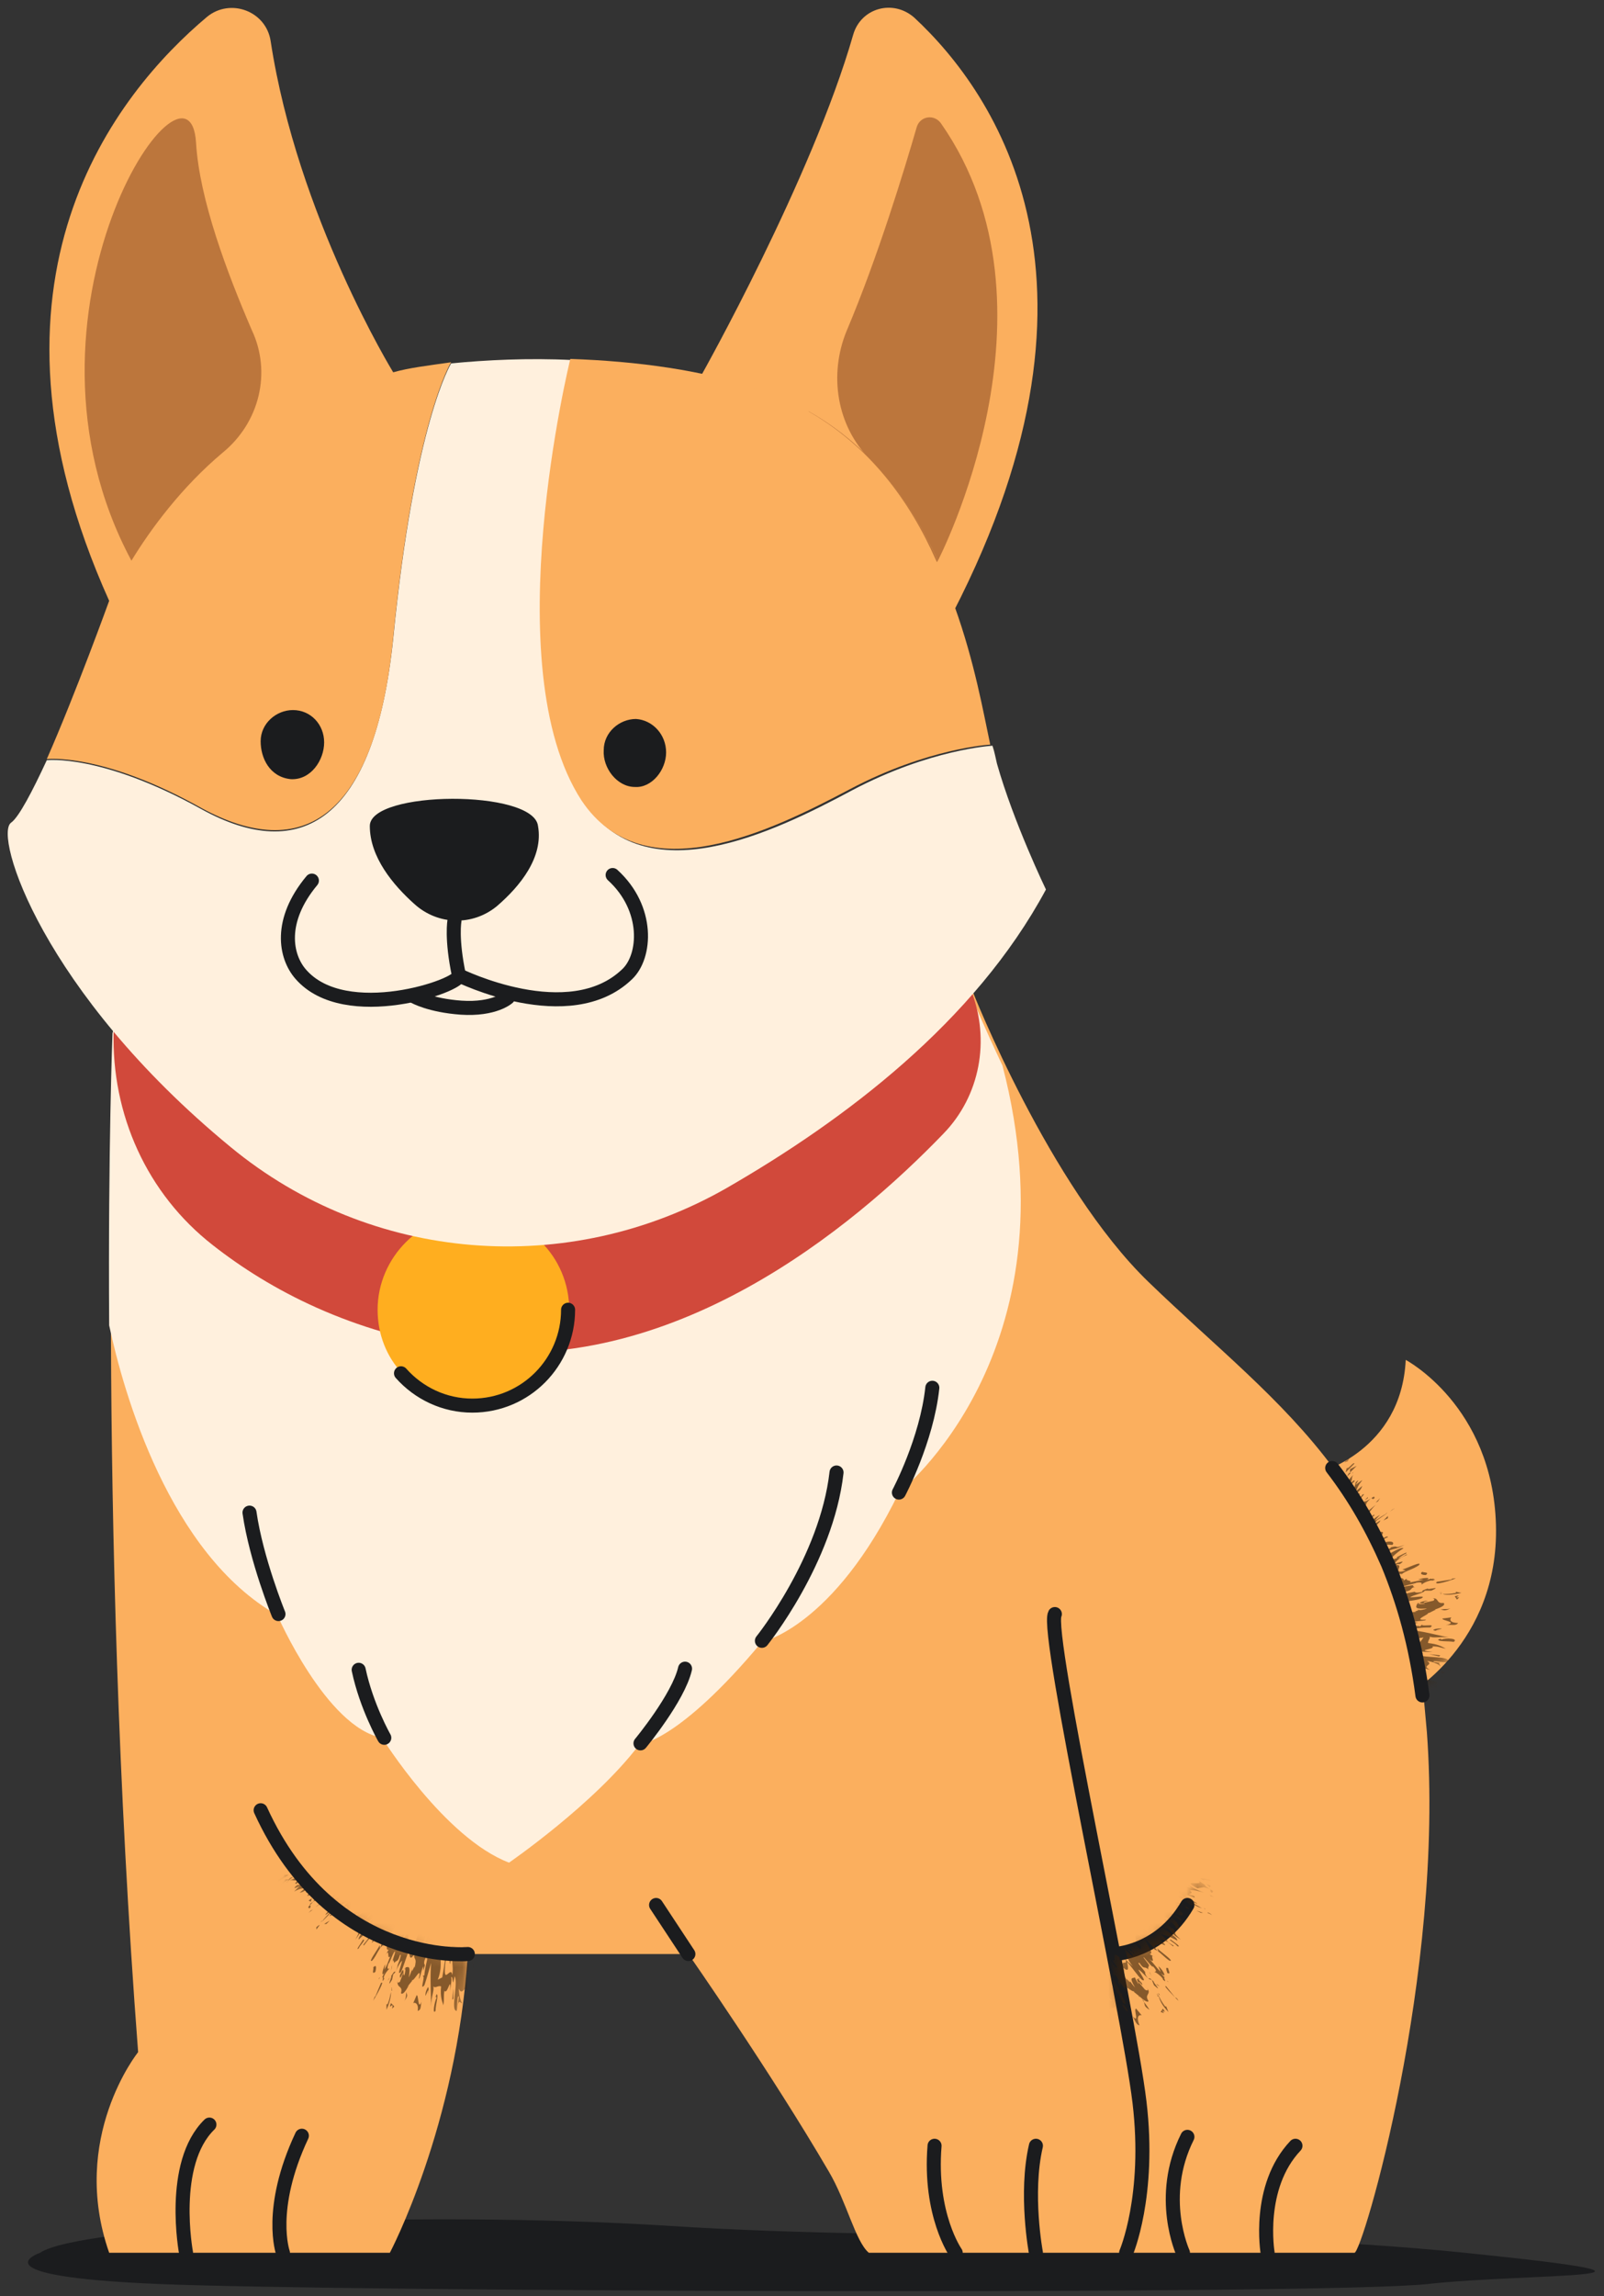 <svg width="144" height="206" viewBox="0 0 144 206" fill="none" xmlns="http://www.w3.org/2000/svg">
<rect x="0" y="0" width="144" height="206" fill="#333333" stroke="none"/>
<path d="M3.6 202.1C3.6 202.1 -2.5 204.2 14.2 204.9C30.9 205.6 119.2 205.9 128.2 204.9C137.3 203.9 155 204.5 131.5 202.1C108 199.7 83.9 201.2 60.3 199.7C36.7 198.2 7.1 199.7 3.6 202.1Z" fill="#1B1C1E"/>
<path d="M118.4 132.1C118.4 132.1 125.8 130.2 126.2 122C126.2 122 134 126.1 134.3 136.8C134.6 147.5 126.3 152.1 126.3 152.1C126.3 152.1 115 145 118.4 132.1Z" fill="#FBAF5E"/>
<mask id="mask0_70_111" style="mask-type:luminance" maskUnits="userSpaceOnUse" x="117" y="122" width="18" height="31">
<path d="M118.4 132.1C118.4 132.1 125.8 130.2 126.2 122C126.2 122 134 126.1 134.3 136.8C134.6 147.5 126.3 152.1 126.3 152.1C126.3 152.1 115 145 118.4 132.1Z" fill="white"/>
</mask>
<g mask="url(#mask0_70_111)">
<g opacity="0.62">
<path d="M124.6 143.1C124.7 143.1 124.8 143.1 124.9 143.1C124.9 143 124.9 143 124.6 143.1Z" fill="#3E240C"/>
<path d="M123.5 139L123.2 139.2C123.3 139.1 123.4 139.1 123.5 139Z" fill="#3E240C"/>
<path d="M128.5 141.7C128.6 141.7 128.6 141.6 128.7 141.6C128.6 141.7 128.6 141.7 128.5 141.7Z" fill="#3E240C"/>
<path d="M122.4 137.7C122.3 137.7 122.3 137.7 122.2 137.7C122.2 137.8 122.3 137.8 122.4 137.7Z" fill="#3E240C"/>
<path d="M125.1 145.7C126.2 145.5 125.2 145.8 126.3 145.7C126 145.6 125.9 145.6 126.4 145.5C127 145.5 126.4 145.7 127.3 145.6L126.9 145.5C127.4 145.4 128.1 145.4 128 145.3C126.7 145.4 128.4 144.8 128.2 144.7H128.3L128.9 144.4C128.9 144.4 128.9 144.4 129 144.4C128.9 144.4 128.9 144.4 128.8 144.4C129.4 144.2 129.8 144 129.6 143.8C128.9 143.9 129.2 143.3 128.6 143.4C128.8 143.4 128.8 143.5 128.7 143.6L127.8 143.8C127.8 143.6 128.6 143.6 128 143.6C126.8 143.9 128 143.8 127.9 143.9C127.6 143.9 127.4 143.9 127.2 143.9C127.2 144.1 126.8 144.4 128.1 144.3C127.9 144.4 127.4 144.5 127.2 144.4C127.9 144.4 126.6 144.6 127.2 144.6C126.1 144.7 126.6 144.4 125.9 144.4C126.7 144 125.9 144 125.6 143.8C126.4 143.6 127.1 143.6 127.6 143.4C128.1 143.1 127.1 143.3 126.6 143.3C126.8 143.1 127.9 142.9 127.9 142.7H128.5C129.6 142.2 128 142.7 128.2 142.5C127.9 142.6 127.6 142.7 127.7 142.8C127.3 142.9 127.1 142.9 127 142.8C126.4 142.9 125.9 143.1 126.1 142.8C126.8 142.7 126.6 142.5 126.9 142.4H127.1C126.8 142.4 126.9 142.2 126.8 142.2H127C126.7 142.2 125.9 142.4 126 142.3C126.3 142.2 127.3 142 127.1 142C127.6 141.9 127.7 142 127.6 142.2C127.7 142 128.5 141.7 128.6 141.8C129.2 141.6 128.3 141.7 128.5 141.6C128.3 141.7 128.1 141.7 127.9 141.8C128.7 141.5 127.9 141.5 127.3 141.7H127.8C127.1 141.9 126.6 141.9 126.3 142.1C127.3 141.7 125.7 141.9 126.5 141.5L126 141.8C126.2 141.4 124.9 141.6 124.6 141.5C125 141.4 126.1 141 125.8 141.3C125.9 141 126.9 140.8 127.4 140.4C127.7 140 126.3 140.7 125.9 140.8L126.2 140.9C124.8 141.3 126.2 140.3 125.3 140.4C125.6 140.2 125.5 140.4 125.7 140.3C126.3 139.9 125.5 140.2 125.2 140.3C125.3 140.1 125.5 139.8 126.3 139.5C126.4 139.3 125.8 139.8 125.5 139.8L125.7 139.7L124.7 140C124.9 139.8 125.2 139.4 126 138.9C125.7 138.7 124.2 139.8 123.8 139.8C124.1 139.5 124.4 139.5 124.7 139.3L124.5 139.2C125.4 138.8 125.1 139.1 126.1 138.6C125 139 125.7 138.6 124.9 138.8L124.8 138.9C124.1 139.2 124.4 138.7 124.2 138.7C124.6 138.5 124.8 138.6 125 138.6C125.3 138.3 124.7 138.1 123.8 138.6C123.9 138.4 124.1 138.1 124.6 137.9C124.6 137.6 123.3 138.6 123.4 138.3L124 137.8C124.7 136.9 122.8 138 123.5 137.1L122.7 137.7C123 137.4 123.1 137.2 123.3 136.9L123.6 136.8C124.2 136.2 122.9 137.2 123.3 136.7C123.1 136.9 122.6 137.4 122.4 137.6C123.2 137.7 122.4 138.9 123.5 138.8C123.6 138.7 123.7 138.6 123.8 138.5C123.6 138.7 123.9 138.6 123.5 138.9H123.4C123.7 138.9 122.7 139.6 122.8 139.7C123.4 139.4 122.7 140.1 123.6 139.4L123 139.8C123.4 139.6 123.8 139.3 124 139.3C124 139.4 123.6 139.7 123.3 139.7C123.1 140.2 123.4 140.5 123.9 140.7L123.4 140.8C123.2 141 124.4 140.7 123.1 141.2C123.7 141.1 122.9 141.8 124.2 141.2C123 141.9 123.8 141.8 124.1 142C125.2 141.5 124.5 142.1 125 141.9C124.1 142.2 124 142 123.5 142.3C124.9 142 122.7 143.3 125 142.6C124.9 142.7 124.8 142.7 124.7 142.7C124.7 142.7 124.3 142.9 124.3 143C124.7 142.9 124.9 142.7 125 142.8C124.9 142.9 124.3 143.1 124 143.2C124.6 143.2 124.9 143.4 125.8 143.2C125.6 143.3 125.1 143.5 124.9 143.5C125.7 143.6 124.8 143.8 125.3 144C125.2 143.9 124.3 144.2 124.7 143.9C123.4 144.3 125 144.3 124.4 144.6L125.3 144.5C125.5 144.6 124.7 144.8 124.3 144.7C123.8 145 124.3 145 124.4 145.2C124.3 145.2 124.1 145.2 124.2 145.2V145.4C124.4 145.4 124.9 145.4 125.4 145.4C125.1 145.9 124.8 145.9 125.1 145.7Z" fill="#3E240C"/>
<path d="M128.7 142.5C128.5 142.6 128.4 142.6 128.4 142.7C128.5 142.6 128.6 142.5 128.7 142.5Z" fill="#3E240C"/>
<path d="M127.2 148.4C128.5 148.4 127 148.2 127.3 148.1C127.5 148.2 128.3 148.2 128.6 148.2C126.9 148 128.9 148 128.6 147.7C129.2 147.7 129.2 147.8 129.8 147.9C129.4 147.7 129.1 147.5 128.2 147.4C128.2 147.1 128.5 146.9 128.3 146.8C128.7 147 129.2 146.8 130.1 146.9C129 146.7 127.7 146.3 126.3 146.2C127.3 146.1 127.4 146 128.4 146C129 145.6 127.4 146 127.7 145.7L127.5 145.9C127.2 145.8 126.2 145.9 125.5 145.9L125.7 146.2C125 146.3 125.1 146.1 124.9 146C124 146 124.3 146.2 123.6 146.3C124.2 146.3 124 146.4 124.3 146.5H123.9C123.5 146.7 124.5 146.7 124.5 146.8C124.4 146.8 124.3 146.8 124.2 146.8C124.6 146.8 125.2 146.8 125.3 146.9V146.8C126.2 146.9 126.8 147.1 127.8 146.9L127.5 147.3C126.5 147.3 125 147.3 124.8 147.1H124.4C123.8 147.2 125.2 147.4 126 147.3C128.4 147.4 126.1 147.8 127.1 148.1C126.4 148.1 126.2 148 125.7 147.9C125.6 147.8 125.6 147.8 126.2 147.8C125.8 147.5 124.1 147.9 124.3 147.5C124.6 147.3 125.4 147.7 125.4 147.4L123.6 147.3C123.7 147.4 124 147.5 124.2 147.7C124.8 148 124.8 148.3 124.7 148.5C124.6 148.7 124.3 148.8 124.3 148.8C124.4 149.7 124.5 150.7 124.4 151.7C124.6 152.1 124.5 152.1 126.1 152.8C126.5 152.9 126.4 152.6 127 152.9C126.4 152.7 126.1 152.4 126.2 152.3C126.8 152.5 126.5 152.5 126.6 152.5H126.7C127 152.6 127.2 152.7 127.2 152.8C128.2 152.9 128.1 152.4 126.9 151.9C127.6 151.9 127.9 152.3 128.3 152.5C128.9 152 128.9 151.5 129.1 150.9C128 150.7 128.4 150.7 127.6 150.5H128C127.8 150.5 127 150.3 126.8 150.4C127.8 150.2 125.3 149.8 124.8 149.5L125.4 149.6C125.3 149.4 125.3 149.4 125 149.2C126.2 149 125.2 149.5 126.6 149.5L126.4 149.4C127 149.5 128 149.7 128.4 149.8C127.5 149.4 128.8 149.4 128.1 149C128.8 149.1 129.3 149.4 129.3 149.5C129.4 149.4 128.9 149.1 129.5 149.2L128.7 149.1C128.6 148.9 129.5 149.2 130 149.1C130.3 148.5 127.7 148.8 127.2 148.4Z" fill="#3E240C"/>
<path d="M127.3 143.8C127.2 143.9 127.3 143.9 127.4 143.9C127.4 143.9 127.4 143.8 127.3 143.8Z" fill="#3E240C"/>
<path d="M130.2 144.3C129.8 144.4 129.8 144.3 129.3 144.4C129.6 144.4 129.6 144.6 130.2 144.3Z" fill="#3E240C"/>
<path d="M121.2 130.7C121 130.9 120.8 131 120.7 131.2L121 131.1L121.2 130.7Z" fill="#3E240C"/>
<path d="M120.9 131.7L120.8 132.1L121.6 131.3C121.5 131.1 121.1 131.8 120.9 131.7Z" fill="#3E240C"/>
<path d="M120.9 132.5L120.7 132.7C120.8 132.6 120.9 132.5 120.9 132.5Z" fill="#3E240C"/>
<path d="M121.2 132.1L121.8 131.5L121.2 131.8V132.1C121 132.2 121 132.4 120.9 132.5L121.3 132.1C121.3 132.1 121.2 132.2 121.2 132.1Z" fill="#3E240C"/>
<path d="M121.4 132.2C121.4 132.1 121.5 132.1 121.5 132C121.5 132.1 121.4 132.2 121.4 132.2Z" fill="#3E240C"/>
<path d="M120.8 133.7C121 133.4 121.3 133.2 121.6 132.9C121.7 132.5 120.9 133.5 121 133.1C121.6 132.8 121.2 132.7 121.5 132.3C121 132.8 120.7 133.3 120.8 133.7L121.1 133.2C121.1 133.3 120.9 133.5 120.8 133.7Z" fill="#3E240C"/>
<path d="M122.3 133.3L121.7 133.8C121.9 133.5 121.8 133.4 122.3 132.8C122.2 132.8 121.9 133.1 121.7 133.2C121.9 132.9 122.1 132.6 121.7 133C121.6 133.6 121.4 133.7 121.5 134.1C121.4 134.2 121.4 134.2 121.4 134.1L121.3 134.5C121.8 133.8 122.1 133.9 122.3 133.3Z" fill="#3E240C"/>
<path d="M122.1 134C122 133.9 121.4 134.4 121.1 134.8L121.7 134.6C121.7 134.5 121.6 134.5 122.1 134Z" fill="#3E240C"/>
<path d="M122.3 134.1C122.1 134.4 121.5 135.1 122.1 134.6C121.9 134.6 122.8 133.8 122.3 134.1Z" fill="#3E240C"/>
<path d="M122.5 135.4L122.7 134.8C123.4 134 123 134.7 123.4 134.4C123.4 134.1 123.2 134.4 122.6 134.7C122.6 134.6 122.1 134.9 121.9 135C122.7 134.8 121 136.5 122.5 135.4Z" fill="#3E240C"/>
<path d="M122.8 134.3L122.5 134.6L122.8 134.4V134.3Z" fill="#3E240C"/>
<path d="M122.2 136.7C121.4 137.6 122.9 136.5 122.7 137C122.6 137 122.6 137.1 122.4 137.2H122.6L122.4 137.4C122.9 136.9 123.3 136.9 123.8 136.6C124.3 136 123.1 137.1 123.6 136.4C123.9 136.2 124.3 135.9 124.5 135.8C124.2 135.9 123.8 136.2 123.5 136.4C123.4 136.4 123.7 136.1 123.9 135.9C123.5 136.1 122.7 136.8 122.8 136.5C123.2 136 123.6 135.9 123.3 135.9C122.5 136.7 123.3 135.6 122.7 136.1C122.8 135.8 123.2 135.3 123.5 135C122.8 135.6 122.2 136 121.9 136.1L122.6 135.8L121.9 136.6C122.2 136.3 122.2 136.5 122.2 136.7Z" fill="#3E240C"/>
<path d="M124.4 135.8C124.5 135.8 124.5 135.7 124.6 135.7C124.6 135.7 124.5 135.7 124.4 135.8Z" fill="#3E240C"/>
<path d="M123.5 134.8L123.7 134.7L123.9 134.4L123.5 134.8Z" fill="#3E240C"/>
<path d="M125.1 135.4C125.1 135.3 124.8 135.6 124.8 135.6L125.2 135.3L125.1 135.4Z" fill="#3E240C"/>
<path d="M124.6 136L124.2 136.4L124.6 136.2V136Z" fill="#3E240C"/>
<path d="M126.2 139.4C126.5 139.1 125.8 139.5 125.4 139.7C125.4 140 126 139.4 126.2 139.4Z" fill="#3E240C"/>
<path d="M128 141.3C128.4 141 127.7 141.1 127.7 141C127.4 141.2 127.7 141.3 128 141.3Z" fill="#3E240C"/>
<path d="M130.7 141.6C130.5 141.6 130.3 141.6 130.3 141.7L129 141.9C128.6 142.3 130.2 141.8 130.7 141.6Z" fill="#3E240C"/>
<path d="M131.2 142.9L130.7 142.8V142.9C130.2 143 129.9 143 129.5 143C129.8 143.1 130.3 143.1 131.2 142.9Z" fill="#3E240C"/>
<path d="M129.2 142.9C129.5 142.9 129.6 142.8 129.2 142.9V142.9Z" fill="#3E240C"/>
<path d="M129.3 143C129.4 143 129.4 143 129.4 143C129.4 143 129.4 142.9 129.3 143C129.2 143 129.1 143 129.3 143Z" fill="#3E240C"/>
<path d="M130.6 143.2L130.8 143.5L131 143.3C130.3 143.4 131.5 143 130.6 143.2Z" fill="#3E240C"/>
<path d="M130.3 145.1L129.5 145.2C129.4 145.4 131 145.5 129.8 145.8C130.3 145.7 130.7 145.9 130.9 145.6C130.2 145.6 130.1 145.3 130.3 145.1Z" fill="#3E240C"/>
<path d="M129.3 146.1C129.1 146.1 128.9 146.1 128.7 146.2C128.6 146.3 129 146.3 129.3 146.3C128.2 146.3 129.9 146.1 129.3 146.1Z" fill="#3E240C"/>
<path d="M129.4 147.1C129.4 147 129.3 147 129.1 147.1C129.2 147.3 130 147.2 130.5 147.3C131 147 129.8 146.9 129.4 147.1Z" fill="#3E240C"/>
<path d="M123.7 148.3C124.4 148.3 124.3 148.2 124 148.2C124.2 148.2 124 148.3 123.7 148.3Z" fill="#3E240C"/>
<path d="M129.2 148.6L129.3 148.5L128.3 148.4L129.2 148.6Z" fill="#3E240C"/>
<path d="M129.6 149.7L130.3 149.9L130.2 149.7H129.6Z" fill="#3E240C"/>
<path d="M129.4 149.9V150.1H129.7C129.9 150 129.4 150 129.4 149.9Z" fill="#3E240C"/>
<path d="M129.5 150.5C129.4 150.5 129.6 150.5 129.7 150.5L129.3 150.3L129.5 150.5Z" fill="#3E240C"/>
<path d="M124.9 152.2C124.3 152 124.6 152.2 124.5 152.1C124.6 152.2 125.5 152.4 124.9 152.2Z" fill="#3E240C"/>
</g>
</g>
<path d="M10.3 92.6C10.3 92.6 8.7 135.7 12.4 184.1C12.4 184.1 6.2 191.8 9.8 202.1C9.8 202.1 32.1 202.1 35 202.1C35 202.1 41 190.8 42 175.3H61.8C61.8 175.3 69.2 185.9 74.4 194.8C76 197.5 76.8 201.1 78 202.1C78 202.1 120.9 202.1 121.6 202.1C122.3 202.1 129.7 177.1 128.1 155.4C128 154.3 127.9 153.2 127.8 152.1C127.2 147.5 126.1 143.7 124.7 140.3C123.3 137.1 121.7 134.3 119.7 131.7C115.1 125.5 109.1 120.8 103.1 115C94.2 106.4 87.3 88.9 87.3 88.9C87.3 88.9 90.1 83.1 60 81.7C29.9 80.4 11.8 84.7 10.3 92.6Z" fill="#FBAF5E"/>
<path d="M61.8 175.3L58.9 170.9" stroke="#1B1C1E" stroke-width="1.26" stroke-miterlimit="10" stroke-linecap="round" stroke-linejoin="round"/>
<path d="M80.7 133.9C74.8 146 68.4 147.3 68.4 147.3C60.9 156.3 57.4 156.5 57.4 156.5C53.4 161.8 45.7 167.1 45.7 167.1C39.9 164.9 34.3 155.9 34.3 155.9C29.3 155 24.9 144.9 24.9 144.9C15.2 139.4 11.1 125 9.8 118.9C9.7 102.9 10.1 92.7 10.1 92.7C11.7 84.9 29.7 80.5 59.8 81.9C89.9 83.3 87.1 89.1 87.1 89.1C87.1 89.1 88.2 91.8 90 95.6C96.7 121.4 80.7 133.9 80.7 133.9Z" fill="#FFF0DD"/>
<path d="M87.2 88.9C88.9 93.3 88 98.3 84.7 101.7C76.6 110.1 60.3 123.7 41.4 121C31.5 119.6 24.2 115.7 19.1 111.7C13.2 107.1 10 100 10.2 92.5C11.8 84.7 29.8 80.3 59.9 81.7C90 83.1 87.2 88.9 87.2 88.9Z" fill="#D1493B"/>
<path d="M51.1 117.5C51.1 112.7 47.2 108.9 42.5 108.9C37.8 108.9 33.9 112.8 33.9 117.5C33.9 119.7 34.7 121.7 36.1 123.2C37.7 125 40 126.1 42.5 126.1C47.2 126.1 51.1 122.3 51.1 117.5Z" fill="#FFAE1F"/>
<path d="M36 123.2C37.6 125 39.9 126.1 42.4 126.1C47.2 126.1 51 122.2 51 117.5" stroke="#1B1C1E" stroke-width="1.26" stroke-miterlimit="10" stroke-linecap="round" stroke-linejoin="round"/>
<path d="M63 33.6C63 33.6 72.9 16 76.6 3.1C77.3 0.7 80.2 -0.1 82.1 1.6C89.3 8.3 101.4 25.5 84.8 56.4C84.9 56.4 61.9 47.8 63 33.6Z" fill="#FBAF5E"/>
<path d="M84.2 50.3C82.7 47.1 80.8 43.9 78.1 41.2C75.1 38.2 74.4 33.6 76 29.7C78.8 23.1 81.2 15.2 82.3 11.4C82.6 10.4 83.9 10.2 84.5 11.1C96 27.6 84.2 50.3 84.2 50.3Z" fill="#BC763C"/>
<path d="M84.2 50.3C83.2 52.4 66.7 45.8 72.1 37.6C72.2 37.4 72.4 37.1 72.6 36.9C78.3 40.1 81.8 45.1 84.2 50.3Z" fill="#BC763C"/>
<path d="M93.9 79.8C87.5 91.7 75.8 100.5 65.2 106.6C51 114.7 33.3 113.3 20.7 102.9C3.8 89 -0.6 74.9 1 73.8C1.7 73.3 2.9 71 4.2 68.2C4.2 68.2 9.1 67.6 18.1 72.6C27 77.5 33.6 73.7 35.3 57.3C37.2 37.9 40.5 32.6 40.5 32.6C43.6 32.3 47.4 32.1 51.4 32.3C51.4 32.3 44.5 59.9 52.4 71.9C57.9 80.3 69.4 74.7 76.5 70.9C83.5 67.2 89.1 66.9 89.1 66.9C89.3 67.5 89.4 68.1 89.5 68.5C91 73.8 93.9 79.8 93.9 79.8Z" fill="#FFF0DD"/>
<path d="M35.3 33.4C36.7 33 38.4 32.8 40.5 32.5C40.5 32.5 37.2 37.8 35.3 57.2C33.7 73.5 27.1 77.4 18.1 72.5C9.2 67.5 4.2 68.1 4.2 68.1C6.8 62.2 9.8 53.9 9.8 53.9C-3.2 25 10.5 8.3 18.6 1.5C20.7 -0.2 23.9 1 24.3 3.7C26.7 19.4 35.3 33.4 35.3 33.4Z" fill="#FBAF5E"/>
<path d="M88.9 66.8C88.9 66.8 83.3 67.1 76.3 70.8C69.3 74.5 57.8 80.2 52.2 71.8C44.4 59.8 51.2 32.2 51.2 32.2C57.1 32.4 63.3 33.2 68.3 35C69.4 35.4 70.4 35.8 71.4 36.3C71.7 36.5 72.1 36.6 72.4 36.8C78.1 40 81.7 45 84 50.2C84.7 51.6 85.2 53 85.7 54.4C87.5 59.4 88.3 64 88.9 66.8Z" fill="#FBAF5E"/>
<path d="M44.6 81.3C42.4 83.1 39.3 83 37.2 81.1C35.3 79.4 33.2 76.9 33.2 74.1C33.2 70.9 47.9 70.8 48.3 74.1C48.8 76.9 46.7 79.5 44.6 81.3Z" fill="#1B1C1E"/>
<path d="M29.1 66.6C29.1 68.2 27.9 70 26.1 69.9C24.2 69.7 23.4 68 23.4 66.5C23.4 64.9 24.8 63.7 26.3 63.7C27.9 63.7 29.1 65 29.1 66.6Z" fill="#1B1C1E"/>
<path d="M59.8 67.5C59.8 69.1 58.5 70.7 57 70.6C55.4 70.6 54.1 68.9 54.2 67.3C54.2 65.7 55.6 64.5 57.1 64.5C58.6 64.6 59.8 65.9 59.8 67.5Z" fill="#1B1C1E"/>
<path d="M20 40.6C16.3 43.7 13.5 47.5 11.8 50.3C-0.1 28.1 17 3 17.6 12.8C17.9 17.9 20.4 24.5 22.6 29.6C24.4 33.4 23.3 37.9 20 40.6Z" fill="#BC763C"/>
<mask id="mask1_70_111" style="mask-type:luminance" maskUnits="userSpaceOnUse" x="25" y="166" width="17" height="24">
<path d="M42 175.3C41.7 180.6 40.7 185.4 39.7 189.5C28.6 182.3 25.9 169.3 25.4 166.1C32 176.2 42 175.3 42 175.3Z" fill="white"/>
</mask>
<g mask="url(#mask1_70_111)">
<g opacity="0.62">
<path d="M36 173.8C36 173.9 35.9 174 35.9 174.1C35.9 174.1 36 174 36 173.8Z" fill="#3E240C"/>
<path d="M32.2 172L32.4 171.7C32.4 171.8 32.3 171.9 32.2 172Z" fill="#3E240C"/>
<path d="M35.2 176.3C35.2 176.4 35.2 176.5 35.1 176.8L35.2 176.3Z" fill="#3E240C"/>
<path d="M34.1 177.4C34.1 177.5 34 177.5 34 177.6C34 177.5 34 177.5 34.1 177.4Z" fill="#3E240C"/>
<path d="M39.7 174.2C39.7 174.1 39.7 174.1 39.7 174.1C39.8 174.1 39.7 174.1 39.7 174.2Z" fill="#3E240C"/>
<path d="M39.6 175.3C39.6 175.4 39.7 175.4 39.6 175.3V175.3Z" fill="#3E240C"/>
<path d="M39.8 173.7C39.8 173.8 39.8 173.9 39.8 174C39.8 173.9 39.7 173.9 39.8 173.7Z" fill="#3E240C"/>
<path d="M36.1 173.7C36.1 173.8 36 173.8 36 173.9C36.1 173.8 36.1 173.7 36.1 173.7Z" fill="#3E240C"/>
<path d="M31.2 170.7C31.2 170.6 31.2 170.6 31.2 170.5C31.3 170.5 31.3 170.6 31.2 170.7Z" fill="#3E240C"/>
<path d="M38.5 174.7C38.1 175.8 38.6 174.8 38.3 175.8C38.3 175.5 38.3 175.4 38.1 175.9C38 176.5 38.3 175.9 38 176.8V176.4C37.8 176.8 37.7 177.6 37.6 177.5C37.9 176.2 37.1 177.9 37 177.6V177.7L36.6 178.2C36.6 178.2 36.6 178.2 36.6 178.3C36.6 178.2 36.6 178.2 36.7 178.1C36.4 178.7 36.1 179 36 178.8C36.2 178.1 35.6 178.4 35.7 177.7C35.7 177.9 35.7 177.9 35.9 177.8L36.2 177C36.1 177 35.9 177.8 35.9 177.2C36.4 176.1 36.1 177.3 36.3 177.2C36.4 176.9 36.4 176.7 36.4 176.5C36.6 176.5 36.9 176.2 36.7 177.4C36.8 177.2 37 176.7 37 176.6C36.9 177.3 37.3 176 37.2 176.6C37.5 175.5 37.1 175.9 37.2 175.3C36.7 176.1 36.8 175.2 36.7 175C36.4 175.8 36.2 176.5 36 176.9C35.6 177.3 36 176.4 36.1 175.9C35.8 176.1 35.5 177.1 35.3 177.1L35.2 177.6C34.6 178.6 35.3 177.1 35.1 177.3C35.3 177 35.4 176.8 35.5 176.9C35.7 176.5 35.7 176.3 35.7 176.3C35.9 175.8 36.1 175.2 35.9 175.4C35.7 176.1 35.6 175.8 35.4 176.1V176.2C35.4 175.9 35.3 176 35.3 175.8L35.2 176C35.3 175.7 35.6 174.9 35.4 175.1C35.2 175.4 34.9 176.3 34.9 176.1C34.7 176.6 34.8 176.7 35 176.6C34.8 176.7 34.3 177.4 34.5 177.5C34.2 178.1 34.5 177.2 34.3 177.4C34.4 177.2 34.5 177 34.6 176.8C34.2 177.6 34.3 176.7 34.6 176.2L34.5 176.7C34.9 176.1 34.9 175.6 35.2 175.3C34.6 176.2 35.1 174.6 34.6 175.4L34.9 174.9C34.5 175.1 34.9 173.8 34.9 173.4C34.8 173.7 34.1 174.8 34.5 174.5C34.1 174.5 33.8 175.5 33.4 175.9C33 176.1 33.9 174.9 34.1 174.5V174.8C34.7 173.5 33.5 174.7 33.7 173.8C33.5 174.1 33.6 174 33.6 174.1C33.1 174.6 33.6 173.9 33.7 173.6C33.5 173.6 33.2 173.8 32.7 174.5C32.4 174.6 33 174.1 33.1 173.8L33 173.9L33.5 173C33.2 173.2 32.8 173.4 32.2 174C32.1 173.7 33.4 172.4 33.5 172C33.1 172.3 33.1 172.5 32.9 172.8L32.8 172.6C32.2 173.4 32.6 173.1 31.9 174C32.5 173 31.9 173.6 32.3 172.8L32.4 172.7C32.9 172 32.3 172.3 32.3 172.1C32 172.5 32.1 172.6 32 172.8C31.6 173 31.6 172.5 32.2 171.6C32 171.7 31.6 171.8 31.4 172.2C31.1 172.1 32.4 171.1 32 171.1L31.4 171.7C30.4 172.3 31.8 170.6 30.8 171.1L31.5 170.4C31.2 170.6 30.9 170.7 30.6 170.9L30.4 171.2C29.7 171.6 30.9 170.6 30.4 170.9C30.6 170.7 31.2 170.4 31.4 170.2C31.4 171 32.7 170.4 32.4 171.5C32.3 171.6 32.2 171.7 32.1 171.8C32.3 171.7 32.2 171.9 32.6 171.5V171.4C32.6 171.7 33.5 170.9 33.5 170.9C33.1 171.4 33.9 170.9 33.1 171.7L33.6 171.2C33.4 171.5 33 171.9 32.9 172.1C33 172.1 33.3 171.8 33.4 171.5C33.9 171.4 34.2 171.8 34.3 172.3L34.5 171.8C34.7 171.6 34.2 172.7 34.9 171.6C34.7 172.1 35.5 171.5 34.7 172.7C35.6 171.6 35.4 172.5 35.5 172.8C34.8 173.8 35.5 173.2 35.3 173.7C35.8 172.9 35.6 172.8 35.9 172.3C35.4 173.7 37 171.7 35.9 173.8C36 173.7 36 173.6 36.1 173.6C36.1 173.6 36.4 173.3 36.5 173.2C36.3 173.6 36.2 173.7 36.2 173.9C36.3 173.9 36.6 173.3 36.7 173C36.6 173.6 36.8 173.9 36.4 174.8C36.6 174.6 36.8 174.1 36.9 173.9C36.9 174.7 37.2 173.9 37.3 174.4C37.2 174.3 37.6 173.5 37.4 173.8C38 172.6 37.7 174.2 38.2 173.6L38 174.4C38.1 174.6 38.4 173.8 38.4 173.5C38.8 173.1 38.7 173.6 38.9 173.7C38.9 173.6 39 173.4 38.9 173.5H39.1C39.1 173.7 39 174.2 38.8 174.7C38.7 174.7 38.8 174.4 38.5 174.7Z" fill="#3E240C"/>
<path d="M34.8 177.7C34.9 177.5 35 177.4 35 177.4C34.9 177.6 34.8 177.7 34.8 177.7Z" fill="#3E240C"/>
<path d="M40.8 177.3C40.6 178.6 40.7 177.1 40.5 177.4C40.6 177.6 40.4 178.4 40.4 178.7C40.5 177 40.2 179 39.9 178.6C39.8 179.1 39.9 179.3 39.8 179.9C39.7 179.5 39.5 179.2 39.6 178.2C39.3 178.1 39.1 178.4 38.9 178.2C39 178.6 38.7 179.1 38.7 180C38.7 178.9 38.6 177.5 38.7 176.1C38.4 177.1 38.4 177.2 38.1 178.1C37.6 178.7 38.3 177.1 37.9 177.3L38.1 177.2C38.1 176.9 38.3 175.9 38.5 175.2L38.8 175.4C39 174.7 38.8 174.8 38.8 174.6C39 173.8 39.1 174.1 39.3 173.4C39.2 174 39.3 173.8 39.3 174.1L39.4 173.7C39.6 173.3 39.5 174.3 39.6 174.3C39.6 174.2 39.7 174.1 39.7 174.1C39.6 174.5 39.6 175 39.6 175.2V175.1C39.5 176 39.7 176.6 39.3 177.6L39.7 177.4C39.9 176.4 40.1 174.9 40 174.7L40.1 174.3C40.3 173.8 40.3 175.1 40 176C39.7 178.4 40.5 176.2 40.6 177.2C40.7 176.6 40.6 176.3 40.6 175.8C40.5 175.7 40.5 175.7 40.4 176.2C40.2 175.8 40.8 174.2 40.5 174.3C40.3 174.6 40.5 175.4 40.2 175.4L40.4 173.6C40.5 173.7 40.6 174 40.7 174.2C40.9 174.8 41.2 174.9 41.4 174.8C41.6 174.7 41.7 174.5 41.7 174.5C42.6 174.8 43.6 175 44.5 175.1C44.8 175.3 44.9 175.2 45.3 177C45.3 177.4 45.1 177.2 45.2 177.8C45.1 177.1 44.9 176.8 44.7 176.9C44.7 177.6 44.9 177.2 44.9 177.4C45 177.7 45 178 45.1 178C45 179 44.5 178.8 44.3 177.6C44.2 178.3 44.5 178.6 44.6 179.1C44 179.6 43.5 179.6 42.9 179.6C42.9 178.4 42.8 178.9 42.8 178.1L42.7 178.5C42.7 178.3 42.7 177.5 42.8 177.3C42.4 178.2 42.5 175.7 42.3 175.2V175.8C42.1 175.7 42.1 175.7 42 175.3C41.6 176.4 42.2 175.5 42 177L41.9 176.8C41.9 177.4 41.9 178.4 42 178.8C41.8 177.8 41.5 179.2 41.2 178.4C41.2 179.1 41.4 179.6 41.5 179.7C41.4 179.8 41.2 179.3 41.1 179.9L41.2 179.1C41 179 41.1 179.9 41 180.4C40.4 180.4 41.2 177.8 40.8 177.3Z" fill="#3E240C"/>
<path d="M36.3 176.6C36.4 176.6 36.4 176.6 36.4 176.7L36.3 176.6Z" fill="#3E240C"/>
<path d="M36.3 179.5C36.5 179.2 36.4 179.1 36.5 178.7C36.5 179 36.7 179 36.3 179.5Z" fill="#3E240C"/>
<path d="M25.5 168.2H25.9L25 168.8C24.8 168.6 25.6 168.4 25.5 168.2Z" fill="#3E240C"/>
<path d="M26.3 168.3L26.5 168.1C26.4 168.2 26.4 168.3 26.3 168.3Z" fill="#3E240C"/>
<path d="M25.9 168.6L25.2 169.1L25.6 168.6H25.9C26.1 168.4 26.2 168.4 26.3 168.4L25.8 168.8C25.9 168.6 26 168.5 25.9 168.6Z" fill="#3E240C"/>
<path d="M25.9 168.8C25.8 168.8 25.8 168.9 25.7 168.9C25.8 168.8 25.9 168.8 25.9 168.8Z" fill="#3E240C"/>
<path d="M27.5 168.4C27.2 168.5 26.9 168.8 26.6 169C26.2 169 27.3 168.4 26.9 168.4C26.5 168.9 26.4 168.6 26 168.7C26.7 168.4 27.2 168.2 27.5 168.2L27.1 168.5C27 168.6 27.3 168.4 27.5 168.4Z" fill="#3E240C"/>
<path d="M26.9 169.8L27.5 169.3C27.2 169.5 27.1 169.3 26.4 169.7C26.5 169.6 26.7 169.4 26.9 169.2C26.5 169.4 26.2 169.5 26.7 169.1C27.3 169.1 27.4 168.9 27.8 169.1C27.9 169 27.9 169 27.9 169L28.4 168.9C27.4 169.4 27.5 169.7 26.9 169.8Z" fill="#3E240C"/>
<path d="M27.5 169.8C27.4 169.6 28 169.2 28.5 169L28.2 169.6C28.1 169.5 28.1 169.3 27.5 169.8Z" fill="#3E240C"/>
<path d="M27.7 169.9C28.1 169.7 28.9 169.3 28.3 169.8C28.2 169.7 27.3 170.4 27.7 169.9Z" fill="#3E240C"/>
<path d="M28.9 170.4L28.3 170.5C27.4 171 28.1 170.8 27.8 171.2C27.5 171.1 27.8 171 28.2 170.5C28.1 170.5 28.5 170.1 28.7 169.9C28.2 170.5 30.3 169.1 28.9 170.4Z" fill="#3E240C"/>
<path d="M27.7 170.5L28 170.3L27.9 170.6L27.7 170.5Z" fill="#3E240C"/>
<path d="M30.2 170.3C31.2 169.7 29.9 171 30.4 170.8C30.4 170.7 30.5 170.7 30.6 170.6V170.8L30.8 170.6C30.2 171.1 30.1 171.4 29.8 171.8C29.1 172.2 30.4 171.2 29.7 171.6C29.5 171.8 29.1 172.2 28.9 172.4C29.1 172.1 29.4 171.8 29.7 171.5C29.7 171.4 29.4 171.7 29.2 171.8C29.4 171.4 30.3 170.8 29.9 170.8C29.3 171.1 29.2 171.5 29.2 171.1C30.2 170.5 28.9 171 29.5 170.5C29.2 170.5 28.6 170.9 28.3 171.1C29 170.6 29.5 170 29.7 169.8L29.3 170.5L30.2 169.9C29.8 170.3 30 170.3 30.2 170.3Z" fill="#3E240C"/>
<path d="M28.9 172.3C28.9 172.4 28.8 172.4 28.8 172.5C28.8 172.5 28.8 172.4 28.9 172.3Z" fill="#3E240C"/>
<path d="M28.1 171.3L27.9 171.4L27.7 171.6L28.1 171.3Z" fill="#3E240C"/>
<path d="M28.4 172.9C28.4 172.9 28.6 172.7 28.7 172.7L28.4 173.1V172.9Z" fill="#3E240C"/>
<path d="M29.1 172.6L29.6 172.3L29.3 172.6H29.1Z" fill="#3E240C"/>
<path d="M32.2 174.8C31.9 175 32.3 174.5 32.6 174C32.9 174 32.3 174.5 32.2 174.8Z" fill="#3E240C"/>
<path d="M33.7 176.9C33.3 177.2 33.6 176.6 33.5 176.5C33.8 176.2 33.8 176.5 33.7 176.9Z" fill="#3E240C"/>
<path d="M33.5 179.5C33.6 179.3 33.6 179.1 33.7 179.1L34.2 177.9C34.6 177.6 33.8 179 33.5 179.5Z" fill="#3E240C"/>
<path d="M34.7 180.3V179.8H34.8C35 179.3 35 179.1 35.1 178.7C35.1 178.9 35.1 179.4 34.7 180.3Z" fill="#3E240C"/>
<path d="M35.1 178.3C34.9 178.7 35 178.5 35.1 178.3V178.3Z" fill="#3E240C"/>
<path d="M35.2 178.5C35.2 178.6 35.2 178.6 35.2 178.6C35.1 178.5 35.1 178.5 35.2 178.5C35.2 178.2 35.1 178.3 35.2 178.5Z" fill="#3E240C"/>
<path d="M35.1 179.7L35.4 180L35.2 180.2C35.4 179.4 34.8 180.5 35.1 179.7Z" fill="#3E240C"/>
<path d="M37.1 179.7L37.4 179C37.6 178.9 37.5 180.6 37.9 179.4C37.7 179.8 37.9 180.3 37.5 180.4C37.6 179.8 37.3 179.6 37.1 179.7Z" fill="#3E240C"/>
<path d="M38.2 178.9C38.2 178.7 38.3 178.5 38.4 178.3C38.5 178.2 38.5 178.6 38.4 178.9C38.6 177.9 38.1 179.5 38.2 178.9Z" fill="#3E240C"/>
<path d="M39.2 179.2C39.1 179.2 39.1 179.1 39.2 178.9C39.4 179 39.1 179.8 39.1 180.4C38.8 180.8 39 179.6 39.2 179.2Z" fill="#3E240C"/>
<path d="M41.4 173.8C41.3 174.4 41.2 174.3 41.2 174.1C41.2 174.3 41.3 174.1 41.4 173.8Z" fill="#3E240C"/>
<path d="M40.7 179.3L40.6 179.4L40.7 178.4V179.3Z" fill="#3E240C"/>
<path d="M41.7 179.9L41.8 180.6L41.6 180.4L41.7 179.9Z" fill="#3E240C"/>
</g>
</g>
<path d="M16.7 202.1C16.7 202.1 15.2 194.1 18.8 190.6" stroke="#1B1C1E" stroke-width="1.26" stroke-miterlimit="10" stroke-linecap="round" stroke-linejoin="round"/>
<path d="M25.4 202.1C25.4 202.1 24 198.2 27.1 191.6" stroke="#1B1C1E" stroke-width="1.26" stroke-miterlimit="10" stroke-linecap="round" stroke-linejoin="round"/>
<path d="M42 175.3C42 175.3 29.8 176.4 23.4 162.4" stroke="#1B1C1E" stroke-width="1.26" stroke-miterlimit="10" stroke-linecap="round" stroke-linejoin="round"/>
<path d="M101.1 202.1C101.1 202.1 103.3 197 102.3 188.6C101.3 180.2 93.8 146.4 94.7 144.8" stroke="#1B1C1E" stroke-width="1.26" stroke-miterlimit="10" stroke-linecap="round" stroke-linejoin="round"/>
<path d="M25 144.8C25 144.8 23 139.9 22.4 135.7" stroke="#1B1C1E" stroke-width="1.26" stroke-miterlimit="10" stroke-linecap="round" stroke-linejoin="round"/>
<path d="M34.5 155.9C34.5 155.9 32.9 153.1 32.2 149.8" stroke="#1B1C1E" stroke-width="1.26" stroke-miterlimit="10" stroke-linecap="round" stroke-linejoin="round"/>
<path d="M57.5 156.4C57.5 156.4 60.9 152.3 61.5 149.7" stroke="#1B1C1E" stroke-width="1.26" stroke-miterlimit="10" stroke-linecap="round" stroke-linejoin="round"/>
<path d="M68.4 147.2C68.4 147.2 74.2 140 75.1 132.1" stroke="#1B1C1E" stroke-width="1.26" stroke-miterlimit="10" stroke-linecap="round" stroke-linejoin="round"/>
<path d="M80.7 133.9C80.7 133.9 83.2 129.2 83.7 124.5" stroke="#1B1C1E" stroke-width="1.26" stroke-miterlimit="10" stroke-linecap="round" stroke-linejoin="round"/>
<path d="M85.8 202.1C85.8 202.1 83.4 198.7 83.9 192.5" stroke="#1B1C1E" stroke-width="1.26" stroke-miterlimit="10" stroke-linecap="round" stroke-linejoin="round"/>
<path d="M93 202.1C93 202.1 92 196.8 93 192.5" stroke="#1B1C1E" stroke-width="1.26" stroke-miterlimit="10" stroke-linecap="round" stroke-linejoin="round"/>
<path d="M106.2 202.1C106.2 202.1 103.9 197.1 106.6 191.7" stroke="#1B1C1E" stroke-width="1.26" stroke-miterlimit="10" stroke-linecap="round" stroke-linejoin="round"/>
<path d="M113.8 202.1C113.8 202.1 112.8 196.2 116.3 192.5" stroke="#1B1C1E" stroke-width="1.26" stroke-miterlimit="10" stroke-linecap="round" stroke-linejoin="round"/>
<path d="M41.2 87.5C41.2 87.5 51.1 92.4 56.3 87.4C58 85.8 58.3 81.5 55 78.5" stroke="#1B1C1E" stroke-width="1.26" stroke-miterlimit="10" stroke-linecap="round" stroke-linejoin="round"/>
<path d="M40.8 82.6C40.8 82.6 40.5 84.2 41.2 87.5C41.4 88.4 31 92 27 87.4C25.6 85.8 25 82.6 28 79" stroke="#1B1C1E" stroke-width="1.26" stroke-miterlimit="10" stroke-linecap="round" stroke-linejoin="round"/>
<path d="M37.2 89.4C37.2 89.4 38.6 90.2 41.4 90.4C44.4 90.6 45.6 89.5 45.6 89.5" stroke="#1B1C1E" stroke-width="1.26" stroke-miterlimit="10" stroke-linecap="round" stroke-linejoin="round"/>
<path d="M100 175.3C100 175.3 104.1 175.2 106.6 170.9" stroke="#1B1C1E" stroke-width="1.26" stroke-miterlimit="10" stroke-linecap="round" stroke-linejoin="round"/>
<path d="M127.7 152.1C127.1 147.5 126 143.7 124.6 140.3C123.2 137.1 121.6 134.3 119.6 131.7" stroke="#1B1C1E" stroke-width="1.26" stroke-miterlimit="10" stroke-linecap="round" stroke-linejoin="round"/>
<mask id="mask2_70_111" style="mask-type:luminance" maskUnits="userSpaceOnUse" x="100" y="168" width="11" height="21">
<path d="M100 175.3C100 175.3 102.1 175.3 104.5 173.4C106.9 171.5 107.9 168.5 107.9 168.5C107.9 168.5 111.5 177.9 109.7 182.5C108 187.1 102.3 188.5 102.3 188.5L100 175.3Z" fill="white"/>
</mask>
<g mask="url(#mask2_70_111)">
<g opacity="0.62">
<path d="M101.7 174.8C101.8 174.9 101.8 175 101.9 175.1C101.9 175.1 101.9 175 101.7 174.8Z" fill="#3E240C"/>
<path d="M104.8 171.9L104.5 171.7C104.6 171.8 104.7 171.8 104.8 171.9Z" fill="#3E240C"/>
<path d="M103.2 176.9C103.2 177 103.3 177.1 103.4 177.3L103.2 176.9Z" fill="#3E240C"/>
<path d="M104.7 177.7C104.8 177.7 104.8 177.8 104.9 177.8C104.8 177.7 104.7 177.7 104.7 177.7Z" fill="#3E240C"/>
<path d="M101.6 174.7C101.7 174.8 101.7 174.8 101.7 174.8L101.6 174.7Z" fill="#3E240C"/>
<path d="M105.5 170.4C105.5 170.3 105.5 170.3 105.4 170.2C105.2 170.3 105.3 170.3 105.5 170.4Z" fill="#3E240C"/>
<path d="M99.6 176.4C100.3 177.3 99.5 176.5 100.1 177.4C100 177.2 100 177 100.3 177.4C100.6 178 100.1 177.4 100.6 178.2L100.5 177.8C100.8 178.1 101.2 178.8 101.2 178.7C100.5 177.6 101.8 178.9 101.8 178.6V178.7L102.3 179.1C102.3 179.1 102.3 179.1 102.3 179.2C102.3 179.1 102.2 179.1 102.2 179C102.7 179.5 103.1 179.7 103.1 179.5C102.7 178.9 103.4 178.9 103 178.4C103.1 178.6 103 178.6 102.8 178.5L102.2 177.8C102.3 177.7 102.7 178.4 102.5 177.9C101.7 177 102.3 178 102.2 178C102.1 177.8 101.9 177.5 101.9 177.4C101.7 177.5 101.3 177.3 101.9 178.3C101.7 178.1 101.4 177.7 101.4 177.6C101.7 178.3 100.9 177.1 101.2 177.7C100.6 176.8 101.1 177 100.8 176.5C101.5 177.1 101.2 176.3 101.2 176C101.7 176.6 102.1 177.2 102.5 177.6C103 177.9 102.4 177.1 102.2 176.7C102.5 176.8 103.1 177.7 103.4 177.6L103.6 178.1C104.5 178.9 103.4 177.7 103.6 177.8C103.4 177.6 103.2 177.4 103.1 177.5C102.8 177.2 102.8 177 102.8 176.9C102.5 176.5 102 176 102.3 176.1C102.7 176.7 102.7 176.4 103 176.6L103.1 176.7C103 176.5 103.2 176.4 103.1 176.3L103.2 176.4C103.1 176.1 102.5 175.5 102.7 175.6C102.9 175.8 103.5 176.6 103.5 176.4C103.9 176.8 103.8 176.9 103.6 176.9C103.8 176.9 104.5 177.5 104.4 177.6C104.9 178 104.3 177.3 104.6 177.4C104.4 177.3 104.3 177.1 104.2 177C104.8 177.6 104.5 176.8 104 176.4L104.2 176.9C103.7 176.4 103.5 176 103.1 175.7C104 176.4 103 175.1 103.7 175.6L103.2 175.3C103.7 175.3 102.8 174.3 102.8 173.9C103 174.2 104 175 103.5 174.9C103.9 174.8 104.5 175.6 105 175.9C105.5 176 104.2 175.1 103.9 174.8L104 175.1C103 174.1 104.6 174.8 104.1 174.1C104.4 174.3 104.2 174.3 104.3 174.4C105 174.7 104.3 174.2 104.1 174C104.3 174 104.6 174 105.3 174.6C105.6 174.6 104.8 174.3 104.7 174.1L104.9 174.2L104.2 173.5C104.5 173.6 105 173.7 105.7 174.1C105.7 173.7 104.1 172.9 103.9 172.5C104.4 172.6 104.5 172.9 104.7 173.1V172.9C105.5 173.5 105 173.4 106 174C105.1 173.2 105.8 173.6 105.3 173H105.2C104.6 172.5 105.2 172.6 105.1 172.4C105.5 172.7 105.5 172.8 105.6 173C106 173.1 105.9 172.5 105 171.9C105.2 171.9 105.6 171.9 106 172.3C106.3 172.1 104.7 171.5 105.1 171.4L105.8 171.8C106.9 172 105.1 170.9 106.2 171.1L105.3 170.7C105.7 170.8 105.9 170.8 106.3 170.9L106.5 171.2C107.3 171.4 105.9 170.8 106.4 170.9C106.1 170.8 105.5 170.6 105.2 170.5C105.5 171.2 104 171.1 104.6 172C104.7 172 104.8 172.1 105 172.2C104.8 172.1 104.9 172.4 104.5 172.1L104.4 172C104.5 172.2 103.4 171.7 103.4 171.8C103.9 172.2 103 171.9 104 172.4L103.4 172.1C103.7 172.3 104.2 172.6 104.4 172.8C104.3 172.8 103.9 172.6 103.7 172.4C103.1 172.5 103 172.9 103.1 173.4L102.7 173C102.4 172.9 103.3 173.8 102.2 172.9C102.5 173.4 101.6 173 102.7 173.9C101.6 173.1 102 173.9 102 174.2C102.9 175 102.1 174.6 102.5 175C101.8 174.4 101.9 174.2 101.5 173.8C102.4 174.9 100.3 173.6 101.9 175.3C101.8 175.3 101.7 175.2 101.7 175.1C101.7 175.1 101.3 174.9 101.2 174.9C101.5 175.2 101.7 175.3 101.7 175.5C101.6 175.5 101.2 175 100.9 174.8C101.2 175.3 101.1 175.7 101.7 176.4C101.5 176.2 101.1 175.9 101 175.7C101.3 176.4 100.7 175.8 100.8 176.3C100.9 176.2 100.2 175.5 100.6 175.7C99.6 174.7 100.4 176.2 99.8 175.8L100.3 176.5C100.3 176.7 99.8 176.1 99.7 175.8C99.2 175.5 99.4 176 99.3 176.1C99.2 176 99.1 175.9 99.2 175.9L99 176C99.1 176.2 99.3 176.6 99.6 177C99.4 176.5 99.3 176.2 99.6 176.4Z" fill="#3E240C"/>
<path d="M104.1 178.2C103.9 178.1 103.8 178 103.8 178C103.9 178 104 178.1 104.1 178.2Z" fill="#3E240C"/>
<path d="M98.2 179.6C98.8 180.8 98.3 179.3 98.5 179.6C98.5 179.8 98.8 180.5 99 180.8C98.4 179.2 99.3 181 99.4 180.6C99.7 181.1 99.6 181.2 99.8 181.8C99.8 181.3 99.9 181 99.5 180.2C99.7 180.1 100.1 180.2 100.1 180C100.1 180.4 100.5 180.8 100.8 181.6C100.5 180.5 100.2 179.2 99.7 177.9C100.3 178.8 100.4 178.8 100.8 179.7C101.5 180.1 100.4 178.8 100.8 178.9L100.6 178.8C100.5 178.5 100 177.6 99.6 177L99.4 177.3C99 176.7 99.2 176.7 99.2 176.5C98.8 175.7 98.7 176.1 98.4 175.5C98.7 176 98.5 175.9 98.6 176.2L98.4 175.9C98.1 175.6 98.5 176.5 98.4 176.5C98.3 176.4 98.3 176.3 98.3 176.3C98.5 176.7 98.7 177.2 98.7 177.3V177.2C99.1 178 99.1 178.7 99.8 179.5L99.3 179.4C98.9 178.5 98.2 177.1 98.3 176.9L98.1 176.5C97.7 176.1 98.2 177.4 98.6 178.1C99.6 180.3 98.2 178.4 98.4 179.4C98.1 178.8 98.1 178.5 98 178.1C98 178 98.1 178 98.3 178.5C98.4 178 97.3 176.7 97.7 176.7C98 176.9 98 177.7 98.3 177.7L97.6 176C97.5 176.1 97.5 176.4 97.5 176.7C97.5 177.4 97.2 177.5 97 177.5C96.8 177.5 96.6 177.3 96.6 177.3C95.8 177.8 95 178.3 94.1 178.7C93.9 179 93.8 178.9 93.9 180.7C94 181.1 94.2 180.9 94.2 181.5C94.1 180.8 94.2 180.5 94.4 180.5C94.5 181.1 94.3 180.8 94.4 181C94.4 181.3 94.5 181.6 94.4 181.6C94.8 182.5 95.2 182.2 95 181C95.3 181.6 95.1 182 95.1 182.6C95.9 182.9 96.3 182.7 96.9 182.6C96.5 181.5 96.7 181.9 96.6 181.1L96.8 181.5C96.7 181.3 96.5 180.5 96.3 180.3C96.9 181 96.2 178.7 96.2 178.2L96.4 178.8C96.5 178.6 96.6 178.6 96.6 178.3C97.3 179.2 96.4 178.6 97.1 179.9V179.6C97.3 180.1 97.6 181.1 97.6 181.5C97.5 180.5 98.2 181.7 98.2 180.9C98.4 181.5 98.3 182.1 98.3 182.2C98.4 182.2 98.5 181.7 98.7 182.3L98.4 181.5C98.5 181.3 98.7 182.2 99 182.7C99.5 182.3 98 180.2 98.2 179.6Z" fill="#3E240C"/>
<path d="M102.3 177.5C102.2 177.5 102.2 177.5 102.2 177.6C102.2 177.6 102.3 177.6 102.3 177.5Z" fill="#3E240C"/>
<path d="M102.5 179.3C102.6 179.4 102.6 179.5 102.7 179.6C102.7 179.5 102.6 179.4 102.5 179.3Z" fill="#3E240C"/>
<path d="M103.2 180.3C103 180 103 180 102.7 179.6C102.8 179.9 102.7 180 103.2 180.3Z" fill="#3E240C"/>
<path d="M108.6 168.6C108.2 168.5 107.3 168.4 108.1 168.7C107.9 168.5 109 168.9 108.6 168.6Z" fill="#3E240C"/>
<path d="M107.5 169.4L108.1 169.3C109.1 169.6 108.4 169.5 108.8 169.8C109.1 169.6 108.7 169.6 108.2 169.2C108.3 169.1 107.8 168.9 107.6 168.7C108.2 169.3 105.8 168.5 107.5 169.4Z" fill="#3E240C"/>
<path d="M108.7 169.2L108.3 169L108.6 169.3L108.7 169.2Z" fill="#3E240C"/>
<path d="M106.2 169.7C105 169.4 106.7 170.3 106.2 170.2C106.1 170.2 106 170.1 105.9 170V170.2L105.6 170.1C106.3 170.4 106.5 170.6 106.9 170.9C107.7 171 106.1 170.5 106.9 170.7C107.2 170.9 107.6 171.1 107.9 171.2C107.6 171 107.2 170.8 106.9 170.6C106.9 170.5 107.2 170.7 107.5 170.8C107.2 170.5 106.2 170.1 106.5 170C107.1 170.1 107.4 170.4 107.2 170.1C106.1 169.8 107.4 170 106.8 169.6C107.1 169.5 107.8 169.7 108.1 169.8C107.3 169.5 106.6 169.1 106.4 168.9L107 169.4L106 169.1C106.6 169.6 106.5 169.6 106.2 169.7Z" fill="#3E240C"/>
<path d="M108.1 171.2C108.2 171.2 108.2 171.3 108.2 171.3C108.3 171.4 108.2 171.3 108.1 171.2Z" fill="#3E240C"/>
<path d="M108.6 170L108.7 170.1L109 170.2L108.6 170Z" fill="#3E240C"/>
<path d="M108.7 171.7C108.7 171.7 108.4 171.5 108.4 171.6L108.8 171.8L108.7 171.7Z" fill="#3E240C"/>
<path d="M108 171.6L107.4 171.4L107.8 171.6H108Z" fill="#3E240C"/>
<path d="M105.7 174.6C106.1 174.7 105.5 174.3 105.1 174C104.8 174 105.5 174.3 105.7 174.6Z" fill="#3E240C"/>
<path d="M104.8 177C105.2 177.2 104.8 176.6 104.9 176.6C104.6 176.4 104.7 176.7 104.8 177Z" fill="#3E240C"/>
<path d="M105.8 179.5C105.7 179.3 105.6 179.2 105.5 179.2L104.7 178.2C104.3 178 105.4 179.1 105.8 179.5Z" fill="#3E240C"/>
<path d="M104.9 180.5L104.7 180H104.6C104.3 179.6 104.2 179.4 104 179C104.1 179.4 104.3 179.9 104.9 180.5Z" fill="#3E240C"/>
<path d="M104 178.8V178.9C104.1 179 104.2 179.1 104 178.8Z" fill="#3E240C"/>
<path d="M103.9 179C103.9 179 103.9 179.1 104 179.1C104 179 104 179 103.9 179C103.9 178.8 103.8 178.8 103.9 179Z" fill="#3E240C"/>
<path d="M104.4 180.2L104.2 180.5L104.5 180.6C104 180 104.9 180.9 104.4 180.2Z" fill="#3E240C"/>
<path d="M102.5 180.8L102 180.2C101.7 180.2 102.4 181.7 101.6 180.8C101.9 181.1 101.9 181.6 102.3 181.7C102 181 102.2 180.7 102.5 180.8Z" fill="#3E240C"/>
<path d="M101.2 180.3C101.1 180.1 101 180 100.8 179.8C100.7 179.8 100.8 180.1 101 180.4C100.5 179.5 101.4 180.9 101.2 180.3Z" fill="#3E240C"/>
<path d="M100.3 180.9C100.3 180.9 100.4 180.7 100.2 180.6C100.1 180.7 100.5 181.5 100.7 182C101.1 182.3 100.6 181.2 100.3 180.9Z" fill="#3E240C"/>
</g>
</g>
</svg>
